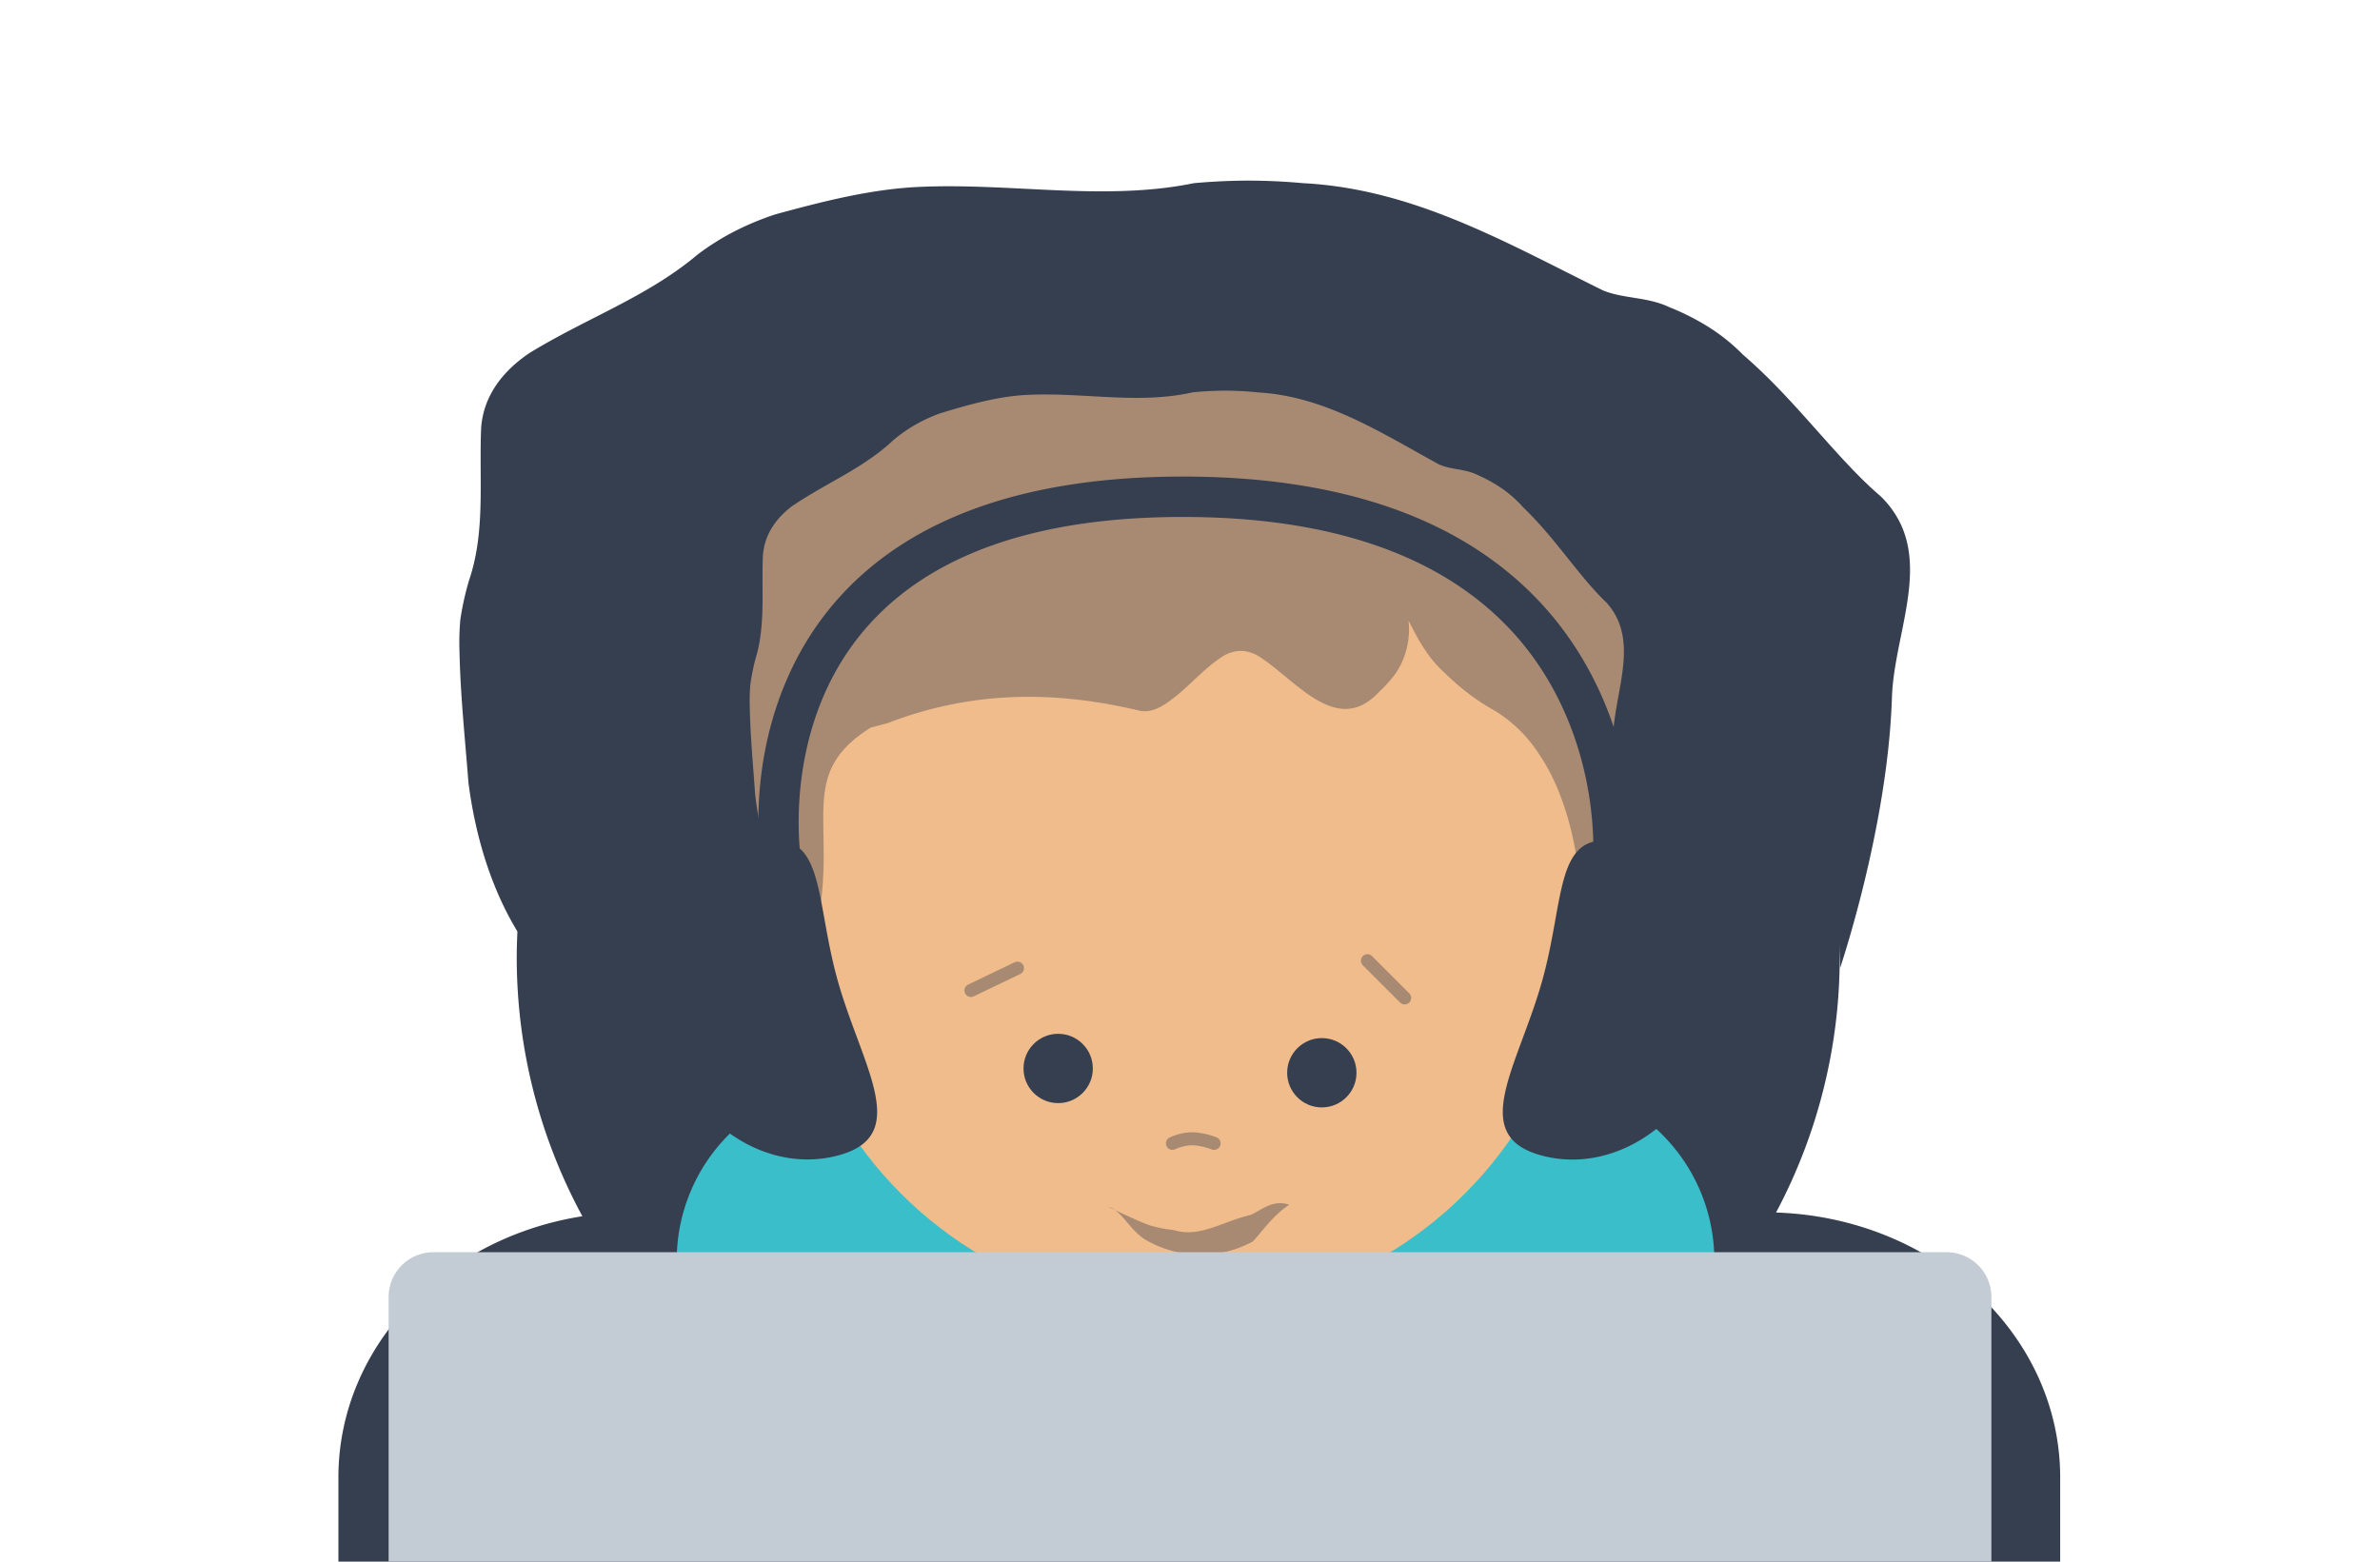 <svg xmlns="http://www.w3.org/2000/svg" viewBox="0 0 1280 840">
  <defs>
    <style>
      .cls-1 {
        fill: #353f50;
      }

      .cls-2 {
        fill: #39beca;
      }

      .cls-3 {
        fill: #f0bc8c;
      }

      .cls-4 {
        fill: #a88a73;
      }

      .cls-5 {
        fill: none;
        stroke: #a88a73;
        stroke-linecap: round;
        stroke-miterlimit: 10;
        stroke-width: 7px;
      }

      .cls-6 {
        fill: #c3cbd5;
        fill-rule: evenodd;
      }
    </style>
  </defs>
  <title>studentscene</title>
  <g id="student-scene">
    <path id="shadow" class="cls-1" d="M955.18,652.21a291.89,291.89,0,0,0,34.24-137c0-2.5,0-5-.11-7.49.43,8.14.31,13,.31,13s22.2-65.53,27.07-130.6q.57-7.5.83-15c1-30.73,17.56-64.53,5.09-92.38a51.46,51.46,0,0,0-11.32-15.93c-18.88-16.07-37.55-40.53-58.18-61.31-5.16-5.2-10.42-10.16-15.77-14.76A101.39,101.39,0,0,0,919.06,176a132.23,132.23,0,0,0-21.54-10.89c-11.64-5.47-24.06-4.35-35.23-8.82-52.15-25.67-101.82-54.68-161.52-57.77Q690,97.54,679,97.25q-9.1-.23-18.32.1t-18.54,1.17c-48.1,9.83-97.77-.21-147.43,2-26.08,1.12-52.15,7.81-77.54,14.74a152,152,0,0,0-21.79,9,135.35,135.35,0,0,0-20.23,12.69c-27,22.74-59.24,33.9-90.29,52.87-14.9,10-24.83,23.44-26.08,40.17-1.24,27.9,2.48,55.8-6.54,82.24a151.73,151.73,0,0,0-4.67,21.14,136.73,136.73,0,0,0-.45,17.07c.48,23.51,3,46.95,4.82,70.55.83,6.46,1.93,13.07,3.34,19.74,4.31,20.45,11.55,41.47,23,60.32-.23,4.7-.37,9.41-.37,14.16a292.06,292.06,0,0,0,35.3,139C238.71,665.88,182,724.34,182,794.72V1020h926V794.72C1108,717.72,1040.1,655,955.18,652.21Z"/>
    <g id="student-2" data-name="student">
      <path id="shirt" class="cls-2" d="M363.95,829V677.93a95.64,95.64,0,0,1,95.64-95.64H826.4A95.64,95.64,0,0,1,922,677.93V829Z"/>
      <circle class="cls-3" cx="636.2" cy="490.5" r="214.38"/>
      <path class="cls-4" d="M403.23,380c.29,15.77,1.79,31.48,2.9,47.31.5,4.33,1.16,8.76,2,13.24,4.24,22.38,13.17,45.8,30.3,62.22,13.52-58.58-11.68-85.41,29.86-111.39q4.59-1.27,9.06-2.38c44.4-17.17,88.55-17.92,135.7-6.69,7.48,1.5,14.22-3.74,20.22-8.51,2.83-2.33,5.54-4.87,8.26-7.42,5.44-5.11,10.93-10.26,17.17-14,6-3,11.23-3,17.21,0,20.21,12,42.66,44.9,65.9,19.66a65.35,65.35,0,0,0,5.89-6.16c7.53-8.27,11.27-21,9.78-32.21,5.24,10.48,10.48,20.21,19.5,28.27a129.42,129.42,0,0,0,12.64,11,117.92,117.92,0,0,0,14.25,9.33,75.05,75.05,0,0,1,23.39,22.65,102.34,102.34,0,0,1,8.08,14.1c16.27,34.19,15.34,75.16,15.34,75.16s13.38-43.94,16.32-87.58q.34-5,.5-10.08c.61-20.61,10.58-43.27,3.06-61.95a34.74,34.74,0,0,0-6.82-10.68c-11.38-10.77-22.63-27.18-35.06-41.11-3.11-3.48-6.28-6.82-9.51-9.9a62.8,62.8,0,0,0-11-9.85,76.93,76.93,0,0,0-13-7.3c-7-3.67-14.5-2.92-21.24-5.91-31.43-17.21-61.36-36.67-97.34-38.74q-6.51-.69-13.09-.88-5.49-.15-11,.07t-11.18.79c-29,6.59-58.92-.14-88.86,1.35-15.72.75-31.43,5.24-46.73,9.88a86.64,86.64,0,0,0-13.14,6,80.84,80.84,0,0,0-12.19,8.51c-16.25,15.25-35.71,22.73-54.41,35.46-9,6.74-15,15.72-15.72,26.94-.75,18.71,1.5,37.42-3.94,55.15a111.65,111.65,0,0,0-2.81,14.18A101.93,101.93,0,0,0,403.23,380Z"/>
      <path class="cls-4" d="M595.68,649c7.57,2,10.57,11,19.67,17.44q.85.5,1.74,1a59.63,59.63,0,0,0,28.76,7.49,58.2,58.2,0,0,0,25.41-5.85q1.32-.63,2.57-1.31C678.35,663,684.36,654,693.37,648c-9-3-15,3-20.75,5.51q-1.64.38-3.23.83c-13.8,3.89-25.1,11.37-38.27,7.28q-1.13-.11-2.26-.26a73.43,73.43,0,0,1-8.43-1.68l-2-.55C612.26,657,595.68,649,595.68,649Z"/>
      <path class="cls-5" d="M630.55,615a27.12,27.12,0,0,1,10.52-2.47c5.49,0,11.89,2.47,11.89,2.47"/>
      <line class="cls-5" x1="522.18" y1="532.77" x2="547.22" y2="520.75"/>
      <line class="cls-5" x1="735.43" y1="516.75" x2="755.46" y2="536.78"/>
      <g id="eyes">
        <circle class="cls-1" cx="569.1" cy="574.72" r="18.64"/>
        <circle class="cls-1" cx="710.9" cy="577.03" r="18.64"/>
      </g>
      <path class="cls-1" d="M878.65,455a204.9,204.9,0,0,0-3.88-37.89c-6.94-35.43-22.66-67.27-45.46-92.06-41.93-45.6-106.9-68.71-193.12-68.71-86,0-149.17,23-187.82,68.41-21.28,25-34.79,57.1-39.07,92.88a204.06,204.06,0,0,0-1.16,35.45c-1,.23-2,.48-3.12.78-39.43,10.91-61,57.24-48.24,103.49s55.13,74.89,94.56,64,11.81-48.36-1-94.6c-8.87-32.06-8.28-59.92-20.23-70.37-1.49-17-3-73.17,34.77-117.54,34.34-40.33,92-60.77,171.29-60.77,79.75,0,139.29,20.69,176.95,61.49,25.29,27.4,35.8,59.15,40.17,81a186,186,0,0,1,3.6,32.18c-19.44,5-16.94,36.71-27.27,74.07-12.79,46.25-40.42,83.7-1,94.6s81.77-17.74,94.56-64C935.61,512.59,915.74,467.72,878.65,455Z"/>
    </g>
    <path id="computer" class="cls-6" d="M1046.91,673.56H233.09A24.11,24.11,0,0,0,209,697.67v143.1h862V697.67A24.11,24.11,0,0,0,1046.91,673.56Z"/>
  </g>
</svg>
